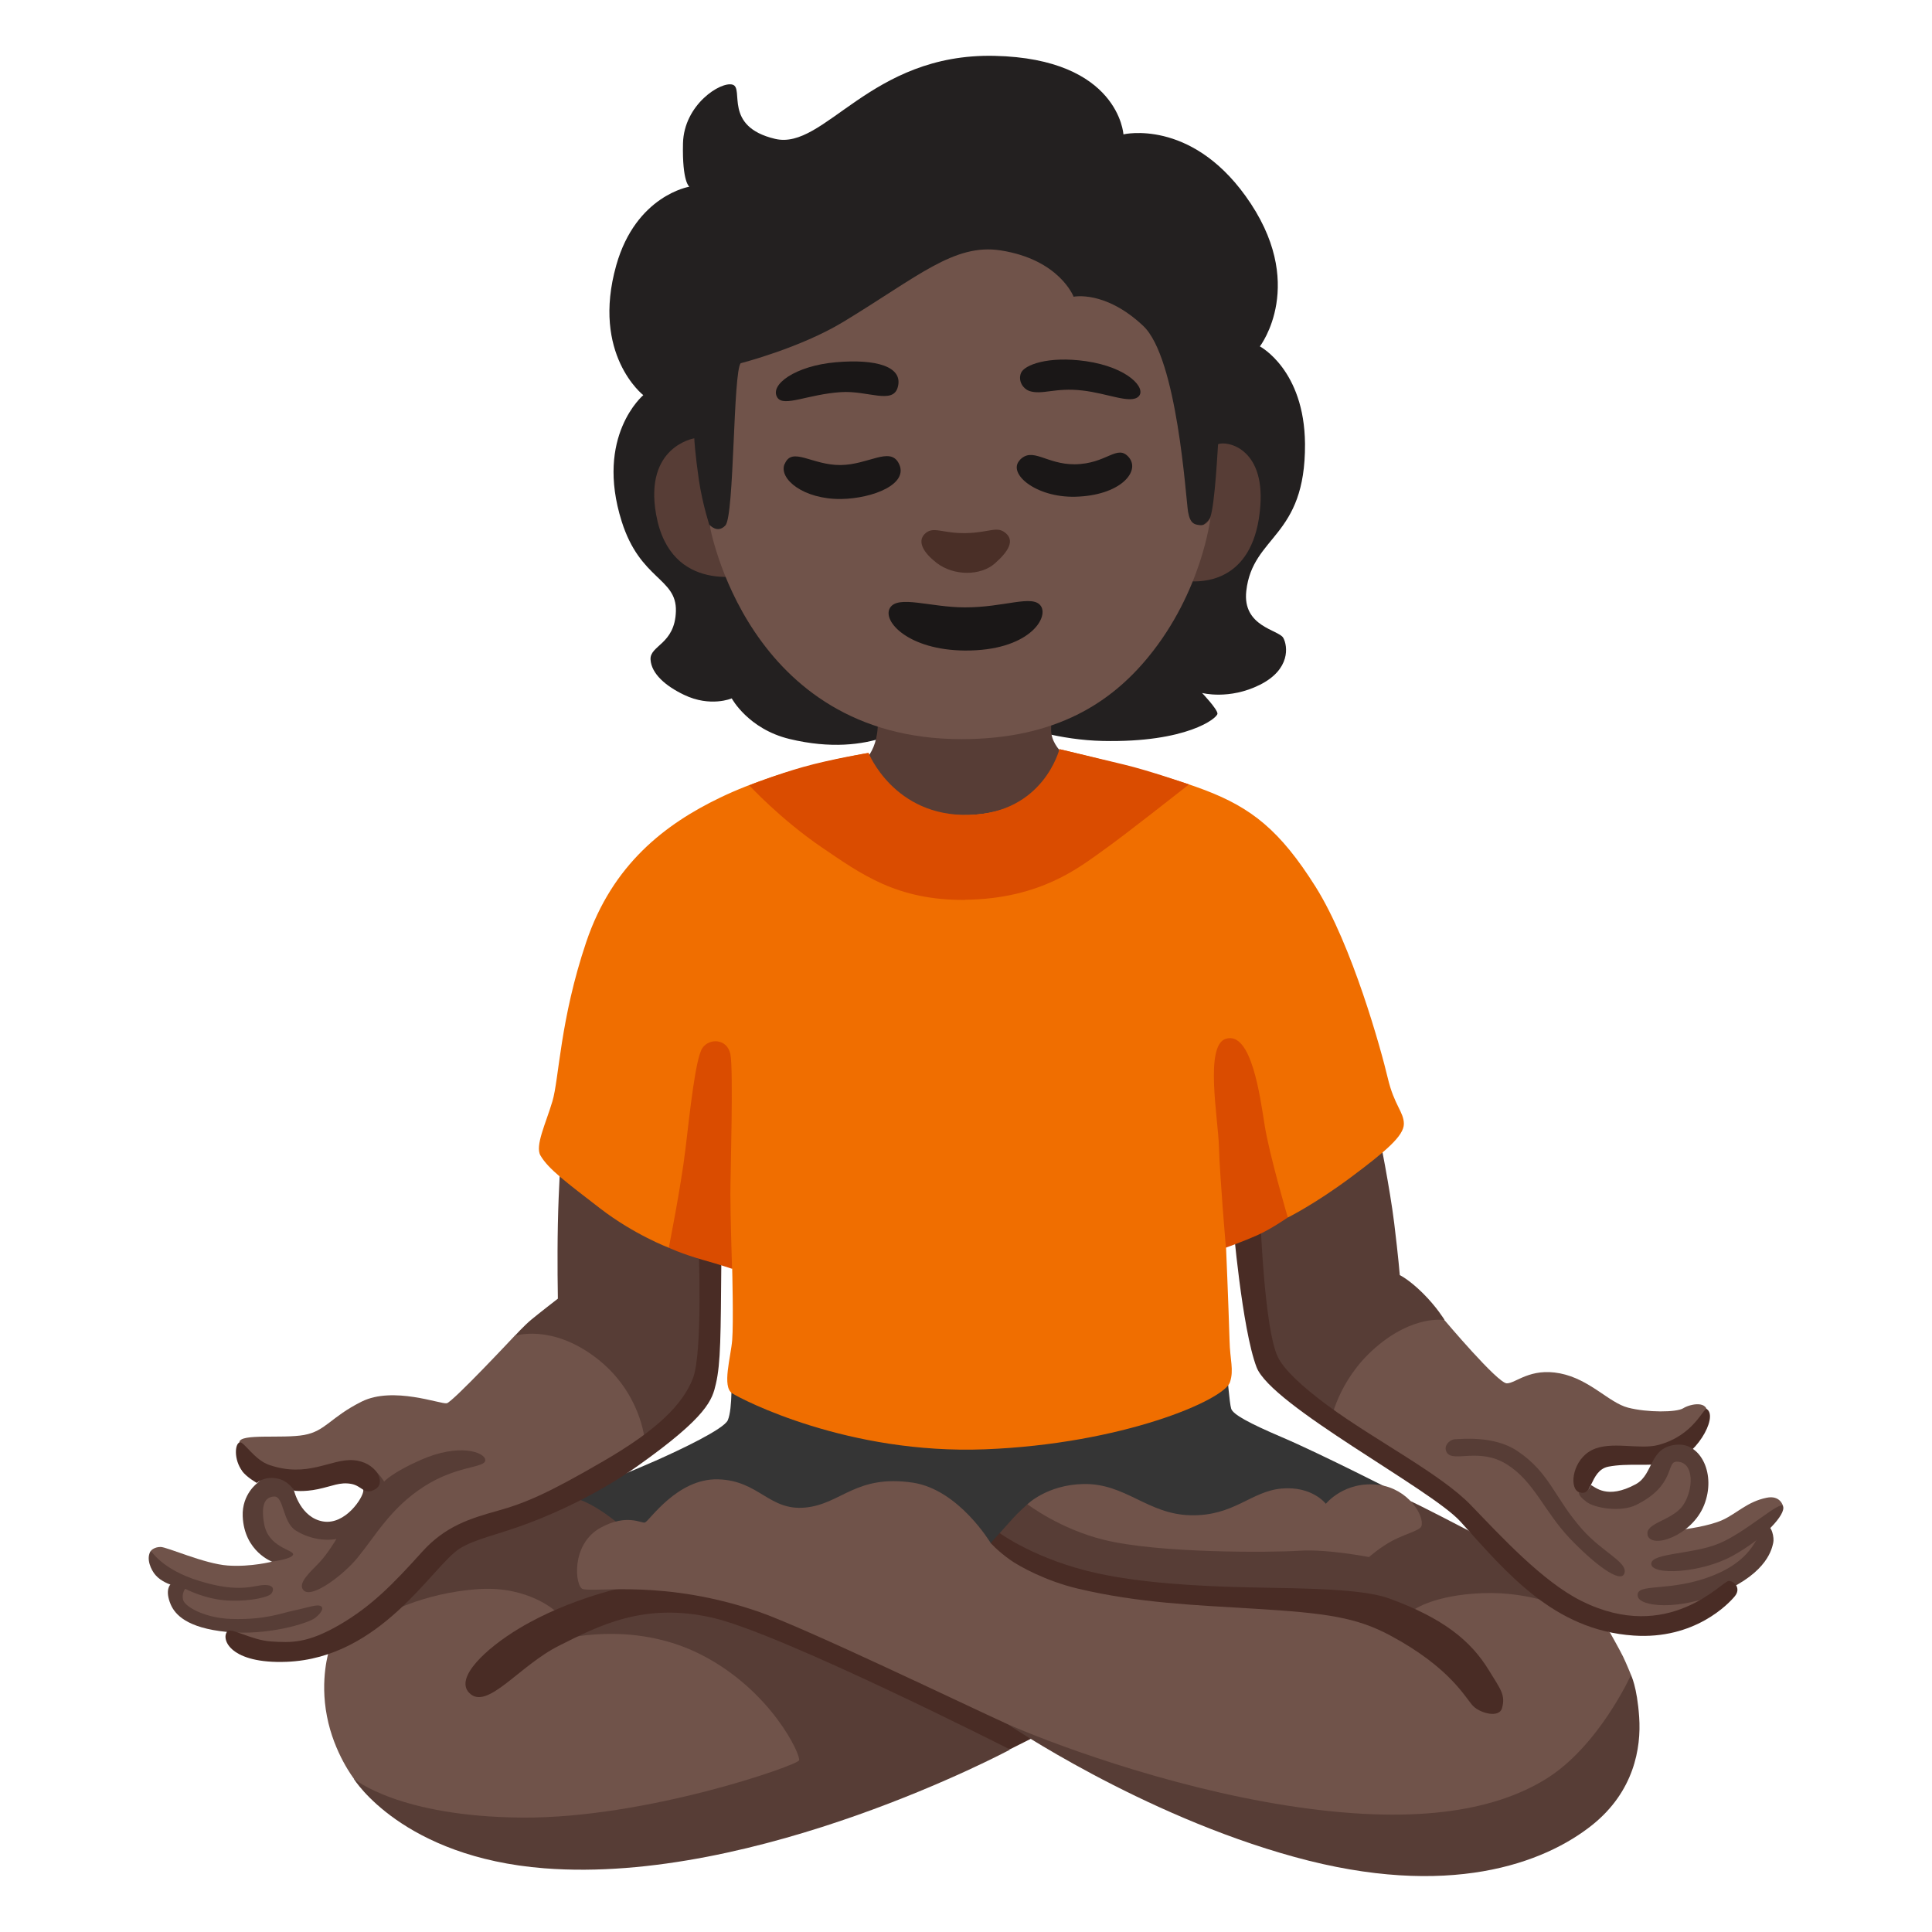 <?xml version="1.0" encoding="utf-8"?>
<!-- Generator: Adobe Illustrator 26.3.1, SVG Export Plug-In . SVG Version: 6.00 Build 0)  -->
<svg version="1.1" id="a" xmlns="http://www.w3.org/2000/svg" xmlns:xlink="http://www.w3.org/1999/xlink" x="0px" y="0px"
	 viewBox="0 0 128 128" style="enable-background:new 0 0 128 128;" xml:space="preserve">
<g>
	<path style="fill:#573D36;" d="M34.09,88.52c0,0,0.63-0.69,1.11-1.09s1.76-1.39,1.76-1.39s-0.05-2.51,0-4.94s0.2-4.52,0.2-4.52
		L47,80.69l-0.07,9.16l-0.74,3.27l-4.67,3.46l-7.44-8.06L34.09,88.52z"/>
	<path style="fill:#573D36;" d="M82.79,78.56l8.57-3.44c0,0,0.73,3.63,1.01,5.92c0.28,2.3,0.37,3.44,0.37,3.44s0.6,0.28,1.52,1.19
		s1.44,1.77,1.44,1.77l-6.08,7.78l-3.63-2.85l-2.53-2.48l-0.67-11.35"/>
</g>
<path style="fill:#232020;" d="M74.43,8.9c0,0-0.3-5.02-8.55-5.2c-8.25-0.18-11.24,6.28-14.53,5.5c-3.46-0.82-2.03-3.35-2.81-3.59
	s-3.23,1.32-3.29,3.89s0.42,2.87,0.42,2.87s-3.53,0.57-4.84,5.2c-1.67,5.92,1.79,8.61,1.79,8.61s-3.22,2.7-1.43,8.37
	c1.23,3.89,3.65,3.73,3.59,5.94s-1.74,2.26-1.68,3.21s1.02,1.76,2.21,2.33c1.76,0.85,3.17,0.24,3.17,0.24s1.09,2.03,3.83,2.69
	c5.51,1.33,8.35-1.2,8.35-1.2l1.89-1.83c0,0,4.95,3.04,10.51,3.16c5.56,0.12,7.6-1.51,7.6-1.81s-1.02-1.37-1.02-1.37
	s1.79,0.48,3.83-0.54s1.85-2.57,1.55-3.11s-2.72-0.73-2.45-3.11c0.42-3.71,3.93-3.5,3.89-9.74c-0.04-4.92-2.99-6.46-2.99-6.46
	s3.23-4.18-0.96-9.98c-3.69-5.11-8.07-4.07-8.07-4.07L74.43,8.9z"/>
<path style="fill:#573D36;" d="M52.72,52.13l3.96-1.29c0,0,1.35-0.55,1.47-2.65s-0.06-4.24-0.06-4.24l11.61,0.06
	c0,0-0.05,2.01-0.06,4.35c0,1.38,1.73,2.29,1.73,2.29l5.51,1.37l-13.43,4.66l-10.74-4.56L52.72,52.13z"/>
<path style="fill:#353535;" d="M51.5,89.17l-3.05,1.94c0,0,0.1,2.2-0.23,2.98c-0.25,0.59-3.17,1.97-4.77,2.68
	c-1.43,0.63-3.33,1.4-3.33,1.4l-4.69,2.2l16.16,15.07l34.11-5.16l6.98-11.32c0,0-5.19-2.65-7.75-3.74c-2.2-0.94-3.24-1.51-3.36-1.89
	s-0.26-2.28-0.26-2.28l-29.78-1.87L51.5,89.17z"/>
<path style="fill:#573D36;" d="M66.91,115.92c0,0-16.73,8.96-30.84,7.86c-9.39-0.73-12.61-5.9-12.61-5.9l-1.28-8.23
	c0,0,1.18-1.89,4.02-5.58s9.84-5.06,11.55-4.87s4.09,2.51,4.09,2.51l15.77,0.87l9.3,13.36V115.92z"/>
<path style="fill:#573D36;" d="M85.15,99.99l-6.81,1.55l-10.26-1.89c0,0-0.67,0.6-0.95,0.92s-0.94,1.05-0.94,1.05l3.67,4.97
	l28.1,1.78h5.66l-0.89-2.88l-5.45-4.09c0,0-3.3-1.73-4.04-2.04s-2.52,0.79-2.52,0.79S85.15,99.99,85.15,99.99z"/>
<path style="fill:#70534A;" d="M21.8,109.35c0,0-0.62,1.89-0.14,4.35c0.47,2.46,1.8,4.16,1.8,4.16s2.98,2.51,11.17,2.56
	c8.19,0.05,18.17-3.45,18.31-3.79s-1.85-4.64-6.48-7c-4.64-2.37-9.42-0.97-9.42-0.97l-0.18-1.87c0,0-1.8-1.72-5.11-1.51
	c-3.83,0.24-6.44,1.8-6.44,1.8L21.8,109.35"/>
<path style="fill:#492C25;" d="M31.08,112.15c1.18,1.23,3.31-1.8,5.96-3.12c2.65-1.33,5.63-2.89,10.17-1.85s19.69,8.72,19.69,8.72
	l3.57-1.79L59,106.75l-17.18-1.7c0,0-3.98,0.76-7.43,2.84C32.19,109.21,30.12,111.16,31.08,112.15z"/>
<path style="fill:#573D36;" d="M84.06,111.19l-17.38,2.99c0,0,8.89,6.05,19.09,8.85c10.2,2.81,16.54,0.42,19.72-2.12
	c2.76-2.21,3.25-5.09,3.11-7.14s-0.55-2.81-0.55-2.81L84.06,111.19L84.06,111.19z"/>
<path style="fill:#70534A;" d="M94.17,101.12c0.23-0.69-0.88-2.49-2.81-2.74c-2.28-0.3-3.52,1.25-3.52,1.25s-0.9-1.19-2.93-1.01
	s-3.15,1.83-6.02,1.77s-4.31-2.13-7.12-2.07c-2.39,0.05-3.7,1.34-3.7,1.34s2.14,1.64,5.08,2.36c3.64,0.9,11.1,0.84,12.95,0.72
	s4.6,0.42,4.6,0.42s0.74-0.66,1.58-1.1S94.07,101.4,94.17,101.12L94.17,101.12z"/>
<path style="fill:#70534A;" d="M65.64,102.24c0,0,2.63,1.52,5.69,2.39c3.06,0.87,12.07,1.27,14.78,1.27s7.56,0.75,7.56,0.75
	s1.33-0.98,4.56-1.1s5.6,1.04,5.6,1.04l2.83,1.56c0,0,0.66,1.17,0.87,1.6s0.53,1.22,0.53,1.22s-2.14,4.74-5.65,6.9
	s-8.87,3.04-17.1,1.76s-16.14-4.32-18.62-5.43c-2.48-1.12-13.31-6.34-16.43-7.42c-6.21-2.14-10.74-1.27-11.64-1.5
	c-0.52-0.13-0.84-2.97,1.18-4.07c1.74-0.95,2.72-0.26,2.93-0.34c0.3-0.11,2.13-2.93,4.84-2.86s3.38,2.1,5.78,1.87
	c2.4-0.23,3.34-2.21,7.13-1.65C63.53,98.69,65.64,102.24,65.64,102.24"/>
<path style="fill:#492C25;" d="M66.23,101.57l-0.59,0.66c0,0,0.38,0.46,1.25,1.09c0.65,0.47,2.44,1.44,4.52,1.93
	c4.03,0.96,7.78,1.09,11.68,1.33c4.84,0.29,6.79,0.59,8.99,1.76c4.06,2.17,5.03,4.2,5.52,4.69s1.72,0.8,1.91,0.15
	c0.24-0.88-0.06-1.21-0.88-2.54c-1.17-1.91-2.98-3.42-6.6-4.74c-1.79-0.65-5.6-0.66-9.14-0.73c-3.6-0.07-7.33-0.31-10.16-0.93
	C68.66,103.36,66.23,101.57,66.23,101.57z"/>
<path style="fill:#70534A;" d="M42.71,95.38c0,0-0.25-3.16-3.23-5.43s-5.39-1.44-5.39-1.44s-4.1,4.38-4.49,4.46
	s-3.56-1.15-5.64-0.11s-2.38,1.95-3.81,2.21s-4.26-0.12-4.29,0.48c-0.03,0.48-0.12,1.23,0.34,1.77s2.1,0.62,2.1,0.62l2.5-0.05
	l3.05-0.5l1.02,1.27l-1.38,1.75l-1.72,0.83l-1.72-0.36l-1.29-2.08l-1.37,0.07l-0.57,1.47l0.93,1.4l0.33,1.71
	c0,0-1.44,0.38-2.99,0.27s-4.02-1.23-4.45-1.23s-0.63,0.24-0.63,0.24l0.41,1.06l1.37,1.01l-0.11,1.44l2.73,1.26l1.11,0.93l1.83,0.93
	l4.17-0.5l4.71-2.48l3.77-4.24l8.55-3.2l4.17-3.56L42.71,95.38z"/>
<path style="fill:#70534A;" d="M88.15,94.24c0,0,0.44-2.76,2.98-4.96s4.57-1.82,4.57-1.82s3.53,4.19,4.13,4.19s1.54-1.05,3.53-0.66
	c1.98,0.39,3.23,1.94,4.5,2.27s3.22,0.32,3.66,0.04s1.71-0.56,1.57,0.41s-1.94,2-1.94,2l-3.05,0.67l-2.54,0.44l-0.83,1.21l0.99,1.21
	h2.48l2.04-2.54l1.49-0.22l0.72,1.27l-0.5,2.31l-0.44,1.27c0,0,1.7-0.2,2.64-0.64s1.62-1.2,2.89-1.46c0.92-0.19,1.09,0.55,1.09,0.55
	l-1.17,1.25l-0.21,1.57l-1.43,1.76l-0.78,0.36l-0.32,1.18l-3.53,1.43h-4.41l-3.14-1.38l-4.3-3.25l-3.09-3.53l-7.61-4.96L88.15,94.24
	z"/>
<path style="fill:#492C25;" d="M113.09,93.36c-0.23-0.16-0.82,1.73-3.21,2.37c-1.26,0.34-3.16-0.29-4.41,0.34s-1.51,2.37-0.94,2.75
	c0.98,0.64,0.74-1.4,2.03-1.65s2.72-0.01,3.99-0.23C112.29,96.64,113.86,93.91,113.09,93.36L113.09,93.36z"/>
<g>
	<path style="fill:#573D36;" d="M10,102.73c-0.36,0.53,0.02,1.3,0.3,1.62c0.38,0.44,0.99,0.63,0.99,0.63s-0.39,0.35,0.02,1.32
		c0.28,0.65,1.05,1.56,3.73,1.82s5.38-0.57,5.84-0.93s0.65-0.75,0.26-0.82c-0.27-0.05-1.09,0.22-1.75,0.35s-1.8,0.61-4.04,0.54
		c-1.78-0.05-3.08-0.81-3.21-1.24s0.13-0.76,0.13-0.76s1.31,0.71,2.86,0.78s2.68-0.25,2.84-0.45s0.26-0.58-0.43-0.58
		s-1.63,0.57-4.34-0.27C10.71,103.98,9.99,102.72,10,102.73L10,102.73z"/>
	<path style="fill:#573D36;" d="M18.07,103.45c0,0,1.32-0.16,1.35-0.47s-1.63-0.44-1.92-2.01c-0.21-1.19,0-1.79,0.66-1.82
		s0.54,1.7,1.45,2.26c1.38,0.85,2.68,0.55,2.68,0.55s-0.57,0.97-1.14,1.57s-1.47,1.37-1.04,1.83c0.55,0.59,2.69-1.06,3.58-2.16
		c1.23-1.51,2.21-3.31,4.41-4.72s4.05-1.21,4.05-1.74s-1.73-1.15-4.29-0.01c-1.92,0.85-2.41,1.43-2.41,1.43s-0.65-1.1-1.41-1.17
		s0.03,1.32,0.03,1.77s-1.19,2.29-2.67,2.04s-1.91-2.01-1.91-2.01l-0.23-0.75l-1.48-0.47l-0.72,0.68c0,0-1.04,0.74-0.98,2.21
		c0.1,2.35,1.98,3.02,1.98,3.02L18.07,103.45z"/>
</g>
<g>
	<path style="fill:#573D36;" d="M109.15,101.69c0.25,0.98,2.94,0.06,3.75-1.97c0.81-2.04-0.21-4.09-1.74-4.01
		c-1.94,0.11-1.56,1.95-2.78,2.62c-1.93,1.05-2.71,0.16-2.98,0.06c-0.09,0.22-0.24,0.42-0.36,0.47c-0.17,0.08-0.29,0.04-0.43,0
		c-0.02,0.19,0.15,0.37,0.48,0.63c0.58,0.45,2.32,0.7,3.3,0.22c2.62-1.29,1.99-2.86,2.68-2.87c1.23-0.02,1.13,1.91,0.42,2.91
		s-2.52,1.15-2.33,1.94H109.15z"/>
	<path style="fill:#573D36;" d="M108.51,105.77c0.14,0.68,2.71,0.96,5.58-0.28c3.07-1.33,3.31-2.95,3.39-3.27s-0.08-1.21-0.53-1.17
		s-0.32,2.02-3.31,3.27S108.31,104.8,108.51,105.77z"/>
	<path style="fill:#573D36;" d="M109.4,103.59c-0.04,0.81,3.31,0.65,5.42-0.53c2.1-1.17,3.52-2.75,3.31-3.27
		c-0.16-0.42-2.47,1.74-4.24,2.47S109.44,102.88,109.4,103.59z"/>
	<path style="fill:#573D36;" d="M95.86,96.24c0.43,0.67,2.14-0.36,3.96,0.77s2.47,3.11,4.2,4.93c1.54,1.61,3.35,3.03,3.6,2.3
		s-1.42-1.37-2.79-2.91c-1.86-2.1-2.14-3.76-4.32-5.21c-1.55-1.03-3.72-0.77-4.08-0.77S95.58,95.79,95.86,96.24z"/>
</g>
<path style="fill:#492C25;" d="M15.04,108.11c-0.39,0.52,0.24,2.13,3.94,1.99c6.29-0.24,9.68-6.37,11.47-7.5
	c1.01-0.64,2.47-0.9,4.5-1.66c2.15-0.8,4.9-2.12,7.3-3.82c4.67-3.31,4.94-4.4,5.18-5.44c0.32-1.37,0.32-3.24,0.36-8.07
	s-1.51-1.19-1.51-1.19s0.3,7.22-0.38,8.92s-2.29,3.36-5.95,5.48c-3.65,2.12-5.14,2.76-6.97,3.27s-3.48,1.02-5.01,2.72
	c-1.92,2.13-3.36,3.61-5.48,4.84s-3.19,1.19-4.54,1.1s-2.68-0.98-2.92-0.65L15.04,108.11z"/>
<path style="fill:#492C25;" d="M83.52,81.06c0,0,0.26,6.98,1.13,8.82c0.36,0.78,1.5,1.91,3.38,3.29c3.13,2.29,7.42,4.48,9.42,6.55
	c1.97,2.04,4.73,5.05,7.31,6.34c5.82,2.91,9.36-1.35,9.78-1.32s0.8,0.52,0.4,1.01s-2.66,2.89-6.71,2.61
	c-5.29-0.36-8.41-4.16-11.48-7.56c-1.96-2.16-12.53-7.68-13.5-10.22s-1.57-9.68-1.57-9.68L83.52,81.06L83.52,81.06z"/>
<g>
	<path style="fill:#573D36;" d="M46,29.04c0,0-3.34,0.53-2.53,5.05c0.96,5.36,6.05,3.97,6.05,3.97l-2.46-3.07
		c0,0-0.52-1.56-0.76-3.21S45.99,29.04,46,29.04L46,29.04z"/>
	<path style="fill:#573D36;" d="M80.7,29.43c0.57-0.24,3.09,0.23,2.8,4.09c-0.36,4.9-3.61,5-4.42,5s-2.63-2.21-2.63-2.21
		s3.41-1.19,3.73-2.03S80.69,29.43,80.7,29.43L80.7,29.43z"/>
</g>
<path style="fill:#70534A;" d="M49.08,24.05c-0.52,0.57-0.42,10.1-1.02,10.76c-0.53,0.57-1.05-0.04-1.05-0.04s2.43,14.2,16.69,14.2
	c6.33,0,9.95-2.49,12.36-5.42c3.59-4.36,4.14-9.27,4.14-9.27s-0.2,0.58-0.72,0.51c-0.32-0.04-0.63-0.07-0.77-0.89
	c-0.15-0.95-0.71-10.18-2.97-12.31c-2.53-2.38-4.61-1.93-4.61-1.93s-0.93-2.46-4.83-3.07c-3.08-0.48-5.47,1.73-10.42,4.73
	c-2.87,1.74-6.79,2.74-6.79,2.74L49.08,24.05z"/>
<path style="fill:#1A1717;" d="M63.92,40.24c-2.28,0-4.44-0.84-4.96,0.04s1.23,2.79,4.96,2.82c4.22,0.03,5.58-2.16,5.04-2.95
	S66.55,40.25,63.92,40.24L63.92,40.24z"/>
<g>
	<path style="fill:#1A1717;" d="M51.51,26.35c0.43,0.63,2.03-0.23,4.2-0.37c1.77-0.12,3.45,0.84,3.77-0.33
		c0.38-1.38-1.47-1.88-4.1-1.65C52.7,24.23,50.94,25.5,51.51,26.35z"/>
	<path style="fill:#1A1717;" d="M68.18,25.9c0.88,0.29,1.71-0.24,3.52-0.03c1.7,0.19,3.22,0.92,3.74,0.39s-0.69-1.92-3.49-2.33
		c-2.52-0.36-4.1,0.25-4.31,0.79s0.17,1.05,0.53,1.17L68.18,25.9z"/>
</g>
<g>
	<path style="fill:#1A1717;" d="M51.98,30.74c-0.41,1,1.28,2.35,3.74,2.32c2.11-0.03,4.57-1,3.81-2.39c-0.59-1.08-2,0.12-3.84,0.14
		c-1.88,0.02-3.22-1.25-3.7-0.07L51.98,30.74z"/>
	<path style="fill:#1A1717;" d="M67.56,30.49c-0.83,0.88,1.06,2.48,3.67,2.42c2.97-0.07,4.34-1.66,3.57-2.6
		c-0.78-0.93-1.45,0.43-3.6,0.45c-1.89,0.01-2.79-1.18-3.64-0.28V30.49z"/>
</g>
<path style="fill:#4A2F27;" d="M63.98,35.32c-1.57,0.03-2.16-0.5-2.72,0.06c-0.51,0.52-0.05,1.26,0.79,1.91
	c1.15,0.89,2.93,0.86,3.86,0.04s1.31-1.51,0.72-2.01S65.58,35.29,63.98,35.32z"/>
<path style="fill:#492C25;" d="M16.03,97.45c0.32,0.43,0.99,0.8,0.99,0.8s0.44-0.44,1.27-0.31s1.2,0.82,1.2,0.82s0.63,0.1,1.58-0.1
	s1.44-0.48,2.19-0.35s0.86,0.79,1.61,0.35s0.03-1.82-1.47-1.92s-3.01,1.2-5.58,0.31c-0.96-0.33-1.68-1.57-1.94-1.49
	c-0.32,0.09-0.4,1.12,0.16,1.89L16.03,97.45z"/>
<path style="fill:#F06E00;" d="M79.84,52.35c-3.25-1.25-9.65-2.71-9.65-2.71S69.7,53.77,64.18,54c-5.33,0.22-6.64-4.11-6.64-4.11
	s-5.49,0.86-9.84,2.96c-3.63,1.75-7.12,4.41-8.86,9.56s-1.8,9.07-2.24,10.55s-1.17,2.96-0.79,3.6c0.52,0.89,1.68,1.75,3.95,3.5
	s4.56,2.61,4.56,2.61l2.62-1.57l1.57,2.97c0,0,0.09,3.58,0,4.71s-0.69,3.09,0,3.53s7.68,4.06,16.75,3.71
	c9.08-0.35,15.85-3.26,16.23-4.45c0.27-0.83,0-1.43-0.03-2.79c-0.08-2.63-0.23-6.11-0.23-6.11l1.57-4.1l2.53,2.09
	c0,0,1.79-0.89,4.14-2.64s3.54-2.77,3.54-3.56s-0.64-1.22-1.07-3.05s-2.35-8.79-4.78-12.66C84.8,55,82.9,53.52,79.84,52.35
	L79.84,52.35z"/>
<g>
	<path style="fill:#DA4C00;" d="M81.22,82.66c0,0-0.41-4.77-0.46-6.66s-0.97-6.75,0.46-7.18c1.69-0.51,2.26,3.8,2.57,5.75
		s1.53,6.09,1.53,6.09s-1.12,0.78-2.05,1.19S81.22,82.66,81.22,82.66z"/>
	<path style="fill:#DA4C00;" d="M44.31,82.66c0,0,0.8-4,1.1-6.51s0.67-6.05,1.13-6.72s1.64-0.62,1.85,0.41s0,7.9,0,9.29
		s0.11,4.93,0.11,4.93s-0.86-0.29-1.97-0.6c-1.42-0.41-2.21-0.79-2.21-0.79L44.31,82.66z"/>
	<path style="fill:#DA4C00;" d="M63.94,59.62c-4.52,0.04-6.89-1.71-9.51-3.49c-2.75-1.88-4.79-4.1-4.79-4.1s1.72-0.69,3.55-1.21
		s4.35-0.94,4.35-0.94s1.68,4.22,6.64,4.11s6.01-4.36,6.01-4.36s2.54,0.61,4.26,1.02s4.32,1.32,4.32,1.32s-4.26,3.37-5.74,4.41
		c-1.48,1.05-4.1,3.18-9.08,3.23L63.94,59.62z"/>
</g>
</svg>
